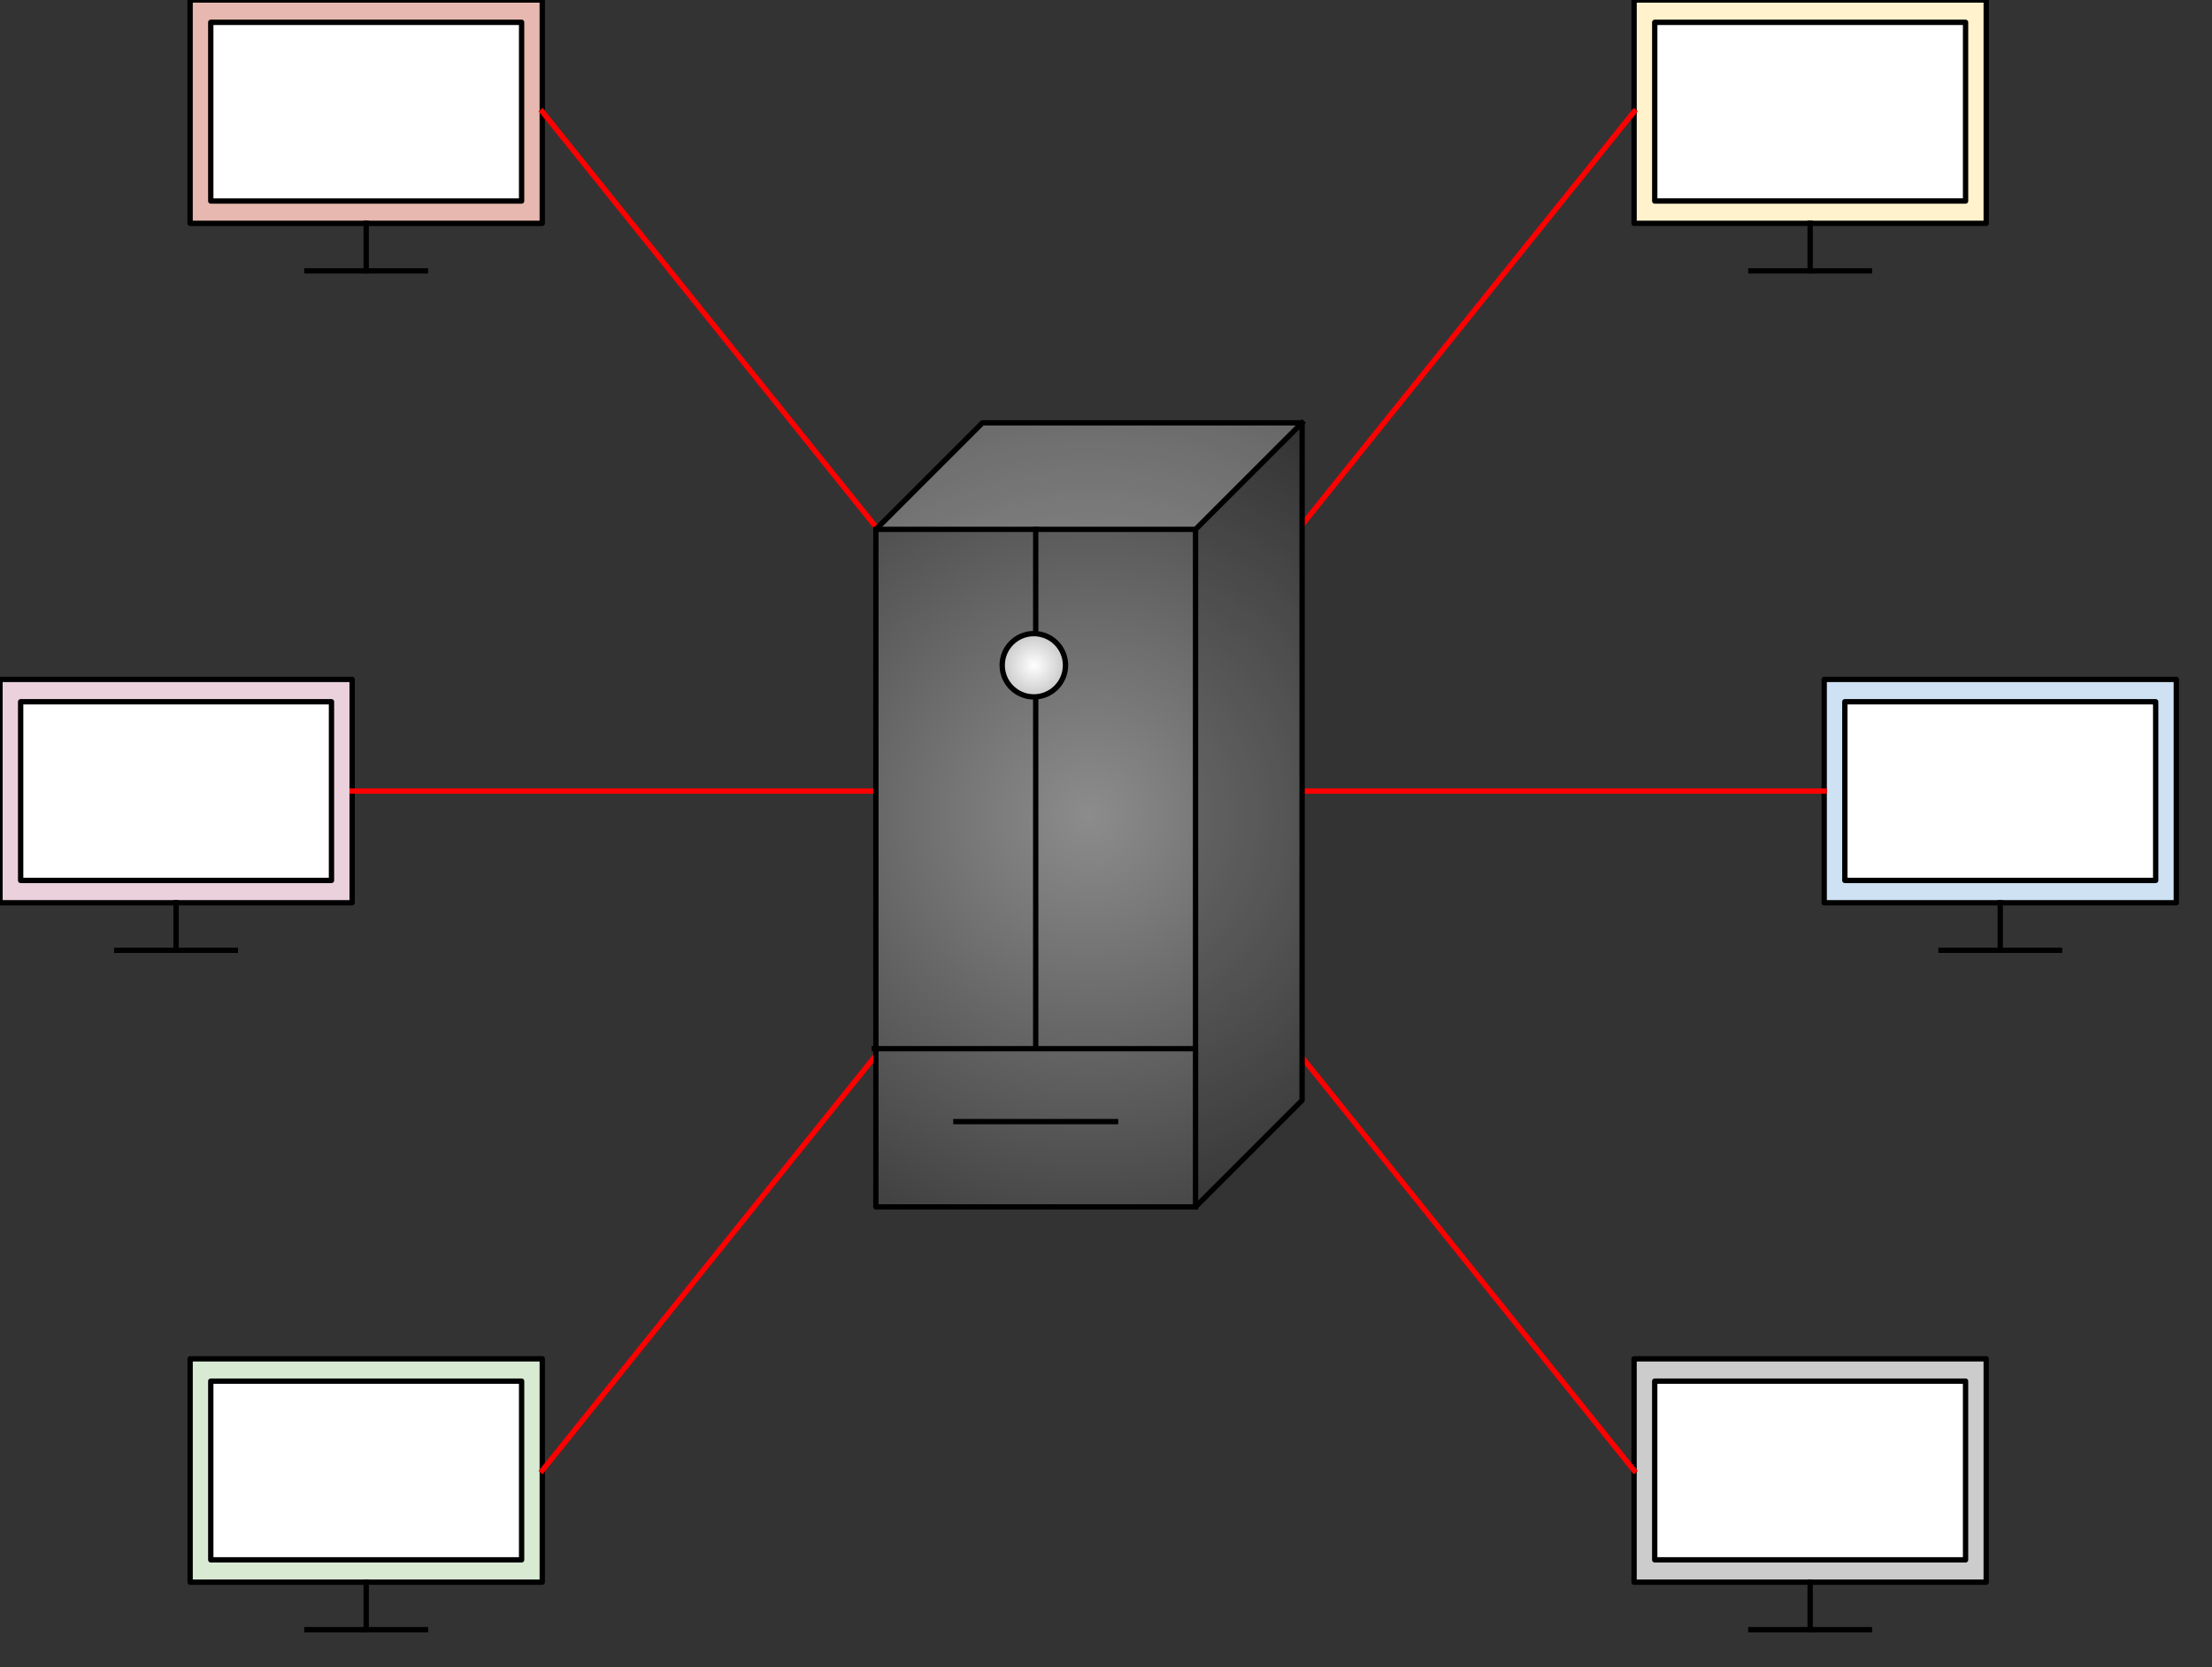 <svg version="1.1" viewBox="0.0 0.0 414.879 312.682" fill="none" stroke="none" stroke-linecap="square" stroke-miterlimit="10" xmlns:xlink="http://www.w3.org/1999/xlink" xmlns="http://www.w3.org/2000/svg"><rect x="0.0" y="0.0" width="414.879" height="312.682" fill="#333333" stroke="none"/><clipPath id="p.0"><path d="m0 0l414.879 0l0 312.682l-414.879 0l0 -312.682z" clip-rule="nonzero"/></clipPath><g clip-path="url(#p.0)"><path fill="#000000" fill-opacity="0.0" d="m0 0l414.879 0l0 312.682l-414.879 0z" fill-rule="evenodd"/><path fill="#cfe2f3" d="m342.143 127.427l66.047 0l0 41.89l-66.047 0z" fill-rule="evenodd"/><path stroke="#000000" stroke-width="1.0" stroke-linejoin="round" stroke-linecap="butt" d="m342.143 127.427l66.047 0l0 41.89l-66.047 0z" fill-rule="evenodd"/><path fill="#ffffff" d="m346.017 131.615l58.299 0l0 33.512l-58.299 0z" fill-rule="evenodd"/><path stroke="#000000" stroke-width="1.0" stroke-linejoin="round" stroke-linecap="butt" d="m346.017 131.615l58.299 0l0 33.512l-58.299 0z" fill-rule="evenodd"/><path fill="#000000" fill-opacity="0.0" d="m375.167 169.316l0 8.913" fill-rule="evenodd"/><path stroke="#000000" stroke-width="1.0" stroke-linejoin="round" stroke-linecap="butt" d="m375.167 169.316l0 8.913" fill-rule="evenodd"/><path fill="#000000" fill-opacity="0.0" d="m364.049 178.23l22.236 0" fill-rule="evenodd"/><path stroke="#000000" stroke-width="1.0" stroke-linejoin="round" stroke-linecap="butt" d="m364.049 178.23l22.236 0" fill-rule="evenodd"/><path fill="#ead1dc" d="m-0.001 127.427l66.047 0l0 41.89l-66.047 0z" fill-rule="evenodd"/><path stroke="#000000" stroke-width="1.0" stroke-linejoin="round" stroke-linecap="butt" d="m-0.001 127.427l66.047 0l0 41.89l-66.047 0z" fill-rule="evenodd"/><path fill="#ffffff" d="m3.873 131.615l58.299 0l0 33.512l-58.299 0z" fill-rule="evenodd"/><path stroke="#000000" stroke-width="1.0" stroke-linejoin="round" stroke-linecap="butt" d="m3.873 131.615l58.299 0l0 33.512l-58.299 0z" fill-rule="evenodd"/><path fill="#000000" fill-opacity="0.0" d="m33.022 169.316l0 8.913" fill-rule="evenodd"/><path stroke="#000000" stroke-width="1.0" stroke-linejoin="round" stroke-linecap="butt" d="m33.022 169.316l0 8.913" fill-rule="evenodd"/><path fill="#000000" fill-opacity="0.0" d="m21.904 178.23l22.236 0" fill-rule="evenodd"/><path stroke="#000000" stroke-width="1.0" stroke-linejoin="round" stroke-linecap="butt" d="m21.904 178.23l22.236 0" fill-rule="evenodd"/><path fill="#fff2cc" d="m306.486 -0.001l66.047 0l0 41.89l-66.047 0z" fill-rule="evenodd"/><path stroke="#000000" stroke-width="1.0" stroke-linejoin="round" stroke-linecap="butt" d="m306.486 -0.001l66.047 0l0 41.89l-66.047 0z" fill-rule="evenodd"/><path fill="#ffffff" d="m310.36 4.188l58.299 0l0 33.512l-58.299 0z" fill-rule="evenodd"/><path stroke="#000000" stroke-width="1.0" stroke-linejoin="round" stroke-linecap="butt" d="m310.36 4.188l58.299 0l0 33.512l-58.299 0z" fill-rule="evenodd"/><path fill="#000000" fill-opacity="0.0" d="m339.509 41.888l0 8.913" fill-rule="evenodd"/><path stroke="#000000" stroke-width="1.0" stroke-linejoin="round" stroke-linecap="butt" d="m339.509 41.888l0 8.913" fill-rule="evenodd"/><path fill="#000000" fill-opacity="0.0" d="m328.391 50.802l22.236 0" fill-rule="evenodd"/><path stroke="#000000" stroke-width="1.0" stroke-linejoin="round" stroke-linecap="butt" d="m328.391 50.802l22.236 0" fill-rule="evenodd"/><path fill="#000000" fill-opacity="0.0" d="m66.046 148.371l276.094 0" fill-rule="evenodd"/><path stroke="#ff0000" stroke-width="1.0" stroke-linejoin="round" stroke-linecap="butt" d="m66.046 148.371l276.094 0" fill-rule="evenodd"/><path fill="#e6b8af" d="m35.657 0l66.047 0l0 41.89l-66.047 0z" fill-rule="evenodd"/><path stroke="#000000" stroke-width="1.0" stroke-linejoin="round" stroke-linecap="butt" d="m35.657 0l66.047 0l0 41.89l-66.047 0z" fill-rule="evenodd"/><path fill="#ffffff" d="m39.531 4.189l58.299 0l0 33.512l-58.299 0z" fill-rule="evenodd"/><path stroke="#000000" stroke-width="1.0" stroke-linejoin="round" stroke-linecap="butt" d="m39.531 4.189l58.299 0l0 33.512l-58.299 0z" fill-rule="evenodd"/><path fill="#000000" fill-opacity="0.0" d="m68.681 41.89l0 8.913" fill-rule="evenodd"/><path stroke="#000000" stroke-width="1.0" stroke-linejoin="round" stroke-linecap="butt" d="m68.681 41.89l0 8.913" fill-rule="evenodd"/><path fill="#000000" fill-opacity="0.0" d="m57.563 50.803l22.236 0" fill-rule="evenodd"/><path stroke="#000000" stroke-width="1.0" stroke-linejoin="round" stroke-linecap="butt" d="m57.563 50.803l22.236 0" fill-rule="evenodd"/><path fill="#cccccc" d="m306.484 254.853l66.047 0l0 41.89l-66.047 0z" fill-rule="evenodd"/><path stroke="#000000" stroke-width="1.0" stroke-linejoin="round" stroke-linecap="butt" d="m306.484 254.853l66.047 0l0 41.89l-66.047 0z" fill-rule="evenodd"/><path fill="#ffffff" d="m310.358 259.042l58.299 0l0 33.512l-58.299 0z" fill-rule="evenodd"/><path stroke="#000000" stroke-width="1.0" stroke-linejoin="round" stroke-linecap="butt" d="m310.358 259.042l58.299 0l0 33.512l-58.299 0z" fill-rule="evenodd"/><path fill="#000000" fill-opacity="0.0" d="m339.508 296.743l0 8.913" fill-rule="evenodd"/><path stroke="#000000" stroke-width="1.0" stroke-linejoin="round" stroke-linecap="butt" d="m339.508 296.743l0 8.913" fill-rule="evenodd"/><path fill="#000000" fill-opacity="0.0" d="m328.39 305.656l22.236 0" fill-rule="evenodd"/><path stroke="#000000" stroke-width="1.0" stroke-linejoin="round" stroke-linecap="butt" d="m328.39 305.656l22.236 0" fill-rule="evenodd"/><path fill="#000000" fill-opacity="0.0" d="m101.705 20.945l204.787 254.866" fill-rule="evenodd"/><path stroke="#ff0000" stroke-width="1.0" stroke-linejoin="round" stroke-linecap="butt" d="m101.705 20.945l204.787 254.866" fill-rule="evenodd"/><path fill="#d9ead3" d="m35.659 254.852l66.047 0l0 41.89l-66.047 0z" fill-rule="evenodd"/><path stroke="#000000" stroke-width="1.0" stroke-linejoin="round" stroke-linecap="butt" d="m35.659 254.852l66.047 0l0 41.89l-66.047 0z" fill-rule="evenodd"/><path fill="#ffffff" d="m39.533 259.041l58.299 0l0 33.512l-58.299 0z" fill-rule="evenodd"/><path stroke="#000000" stroke-width="1.0" stroke-linejoin="round" stroke-linecap="butt" d="m39.533 259.041l58.299 0l0 33.512l-58.299 0z" fill-rule="evenodd"/><path fill="#000000" fill-opacity="0.0" d="m68.682 296.741l0 8.913" fill-rule="evenodd"/><path stroke="#000000" stroke-width="1.0" stroke-linejoin="round" stroke-linecap="butt" d="m68.682 296.741l0 8.913" fill-rule="evenodd"/><path fill="#000000" fill-opacity="0.0" d="m57.564 305.655l22.236 0" fill-rule="evenodd"/><path stroke="#000000" stroke-width="1.0" stroke-linejoin="round" stroke-linecap="butt" d="m57.564 305.655l22.236 0" fill-rule="evenodd"/><path fill="#000000" fill-opacity="0.0" d="m306.488 20.937l-204.787 254.866" fill-rule="evenodd"/><path stroke="#ff0000" stroke-width="1.0" stroke-linejoin="round" stroke-linecap="butt" d="m306.488 20.937l-204.787 254.866" fill-rule="evenodd"/><defs><radialGradient id="p.1" gradientUnits="userSpaceOnUse" gradientTransform="matrix(9.148 0.0 0.0 9.148 0.0 0.0)" spreadMethod="pad" cx="22.327" cy="16.706" fx="22.327" fy="16.706" r="9.148"><stop offset="0.0" stop-color="#8c8c8c"/><stop offset="1.0" stop-color="#404040"/></radialGradient></defs><path fill="url(#p.1)" d="m164.281 99.285l59.953 0l0 127.071l-59.953 0z" fill-rule="evenodd"/><defs><radialGradient id="p.2" gradientUnits="userSpaceOnUse" gradientTransform="matrix(9.148 0.0 0.0 9.148 0.0 0.0)" spreadMethod="pad" cx="22.327" cy="16.706" fx="22.327" fy="16.706" r="9.148"><stop offset="0.0" stop-color="#8c8c8c"/><stop offset="1.0" stop-color="#404040"/></radialGradient></defs><path fill="url(#p.2)" d="m224.234 99.285l19.984 -19.984l0 127.071l-19.984 19.984z" fill-rule="evenodd"/><defs><radialGradient id="p.3" gradientUnits="userSpaceOnUse" gradientTransform="matrix(9.148 0.0 0.0 9.148 0.0 0.0)" spreadMethod="pad" cx="22.327" cy="16.706" fx="22.327" fy="16.706" r="9.148"><stop offset="0.0" stop-color="#8c8c8c"/><stop offset="1.0" stop-color="#404040"/></radialGradient></defs><path fill="url(#p.3)" d="m164.281 99.285l19.984 -19.984l59.953 0l-19.984 19.984z" fill-rule="evenodd"/><path fill="#000000" fill-opacity="0.0" d="m164.281 99.285l19.984 -19.984l59.953 0l0 127.071l-19.984 19.984l-59.953 0zm0 0l59.953 0l19.984 -19.984m-19.984 19.984l0 127.071" fill-rule="evenodd"/><path fill="#000000" fill-opacity="0.2" d="m224.234 99.285l19.984 -19.984l0 127.071l-19.984 19.984z" fill-rule="evenodd"/><path fill="#ffffff" fill-opacity="0.2" d="m164.281 99.285l19.984 -19.984l59.953 0l-19.984 19.984z" fill-rule="evenodd"/><path stroke="#000000" stroke-width="1.0" stroke-linejoin="round" stroke-linecap="butt" d="m164.281 99.285l19.984 -19.984l59.953 0l0 127.071l-19.984 19.984l-59.953 0zm0 0l59.953 0l19.984 -19.984m-19.984 19.984l0 127.071" fill-rule="evenodd"/><path fill="#000000" fill-opacity="0.0" d="m163.971 196.686l59.874 0" fill-rule="evenodd"/><path stroke="#000000" stroke-width="1.0" stroke-linejoin="round" stroke-linecap="butt" d="m163.971 196.686l59.874 0" fill-rule="evenodd"/><path fill="#000000" fill-opacity="0.0" d="m194.257 99.285l0 96.945" fill-rule="evenodd"/><path stroke="#000000" stroke-width="1.0" stroke-linejoin="round" stroke-linecap="butt" d="m194.257 99.285l0 96.945" fill-rule="evenodd"/><path fill="#000000" fill-opacity="0.0" d="m179.281 210.358l29.953 0" fill-rule="evenodd"/><path stroke="#000000" stroke-width="1.0" stroke-linejoin="round" stroke-linecap="butt" d="m179.281 210.358l29.953 0" fill-rule="evenodd"/><defs><radialGradient id="p.4" gradientUnits="userSpaceOnUse" gradientTransform="matrix(2.898 0.0 0.0 2.898 0.0 0.0)" spreadMethod="pad" cx="66.92" cy="43.06" fx="66.92" fy="43.06" r="2.898"><stop offset="0.0" stop-color="#ffffff"/><stop offset="1.0" stop-color="#b3b3b3"/></radialGradient></defs><path fill="url(#p.4)" d="m187.971 124.77l0 0c0 -3.279 2.658 -5.937 5.937 -5.937l0 0c1.575 0 3.085 0.626 4.198 1.739c1.113 1.113 1.739 2.624 1.739 4.198l0 0c0 3.279 -2.658 5.937 -5.937 5.937l0 0c-3.279 0 -5.937 -2.658 -5.937 -5.937z" fill-rule="evenodd"/><path stroke="#000000" stroke-width="1.0" stroke-linejoin="round" stroke-linecap="butt" d="m187.971 124.77l0 0c0 -3.279 2.658 -5.937 5.937 -5.937l0 0c1.575 0 3.085 0.626 4.198 1.739c1.113 1.113 1.739 2.624 1.739 4.198l0 0c0 3.279 -2.658 5.937 -5.937 5.937l0 0c-3.279 0 -5.937 -2.658 -5.937 -5.937z" fill-rule="evenodd"/></g></svg>